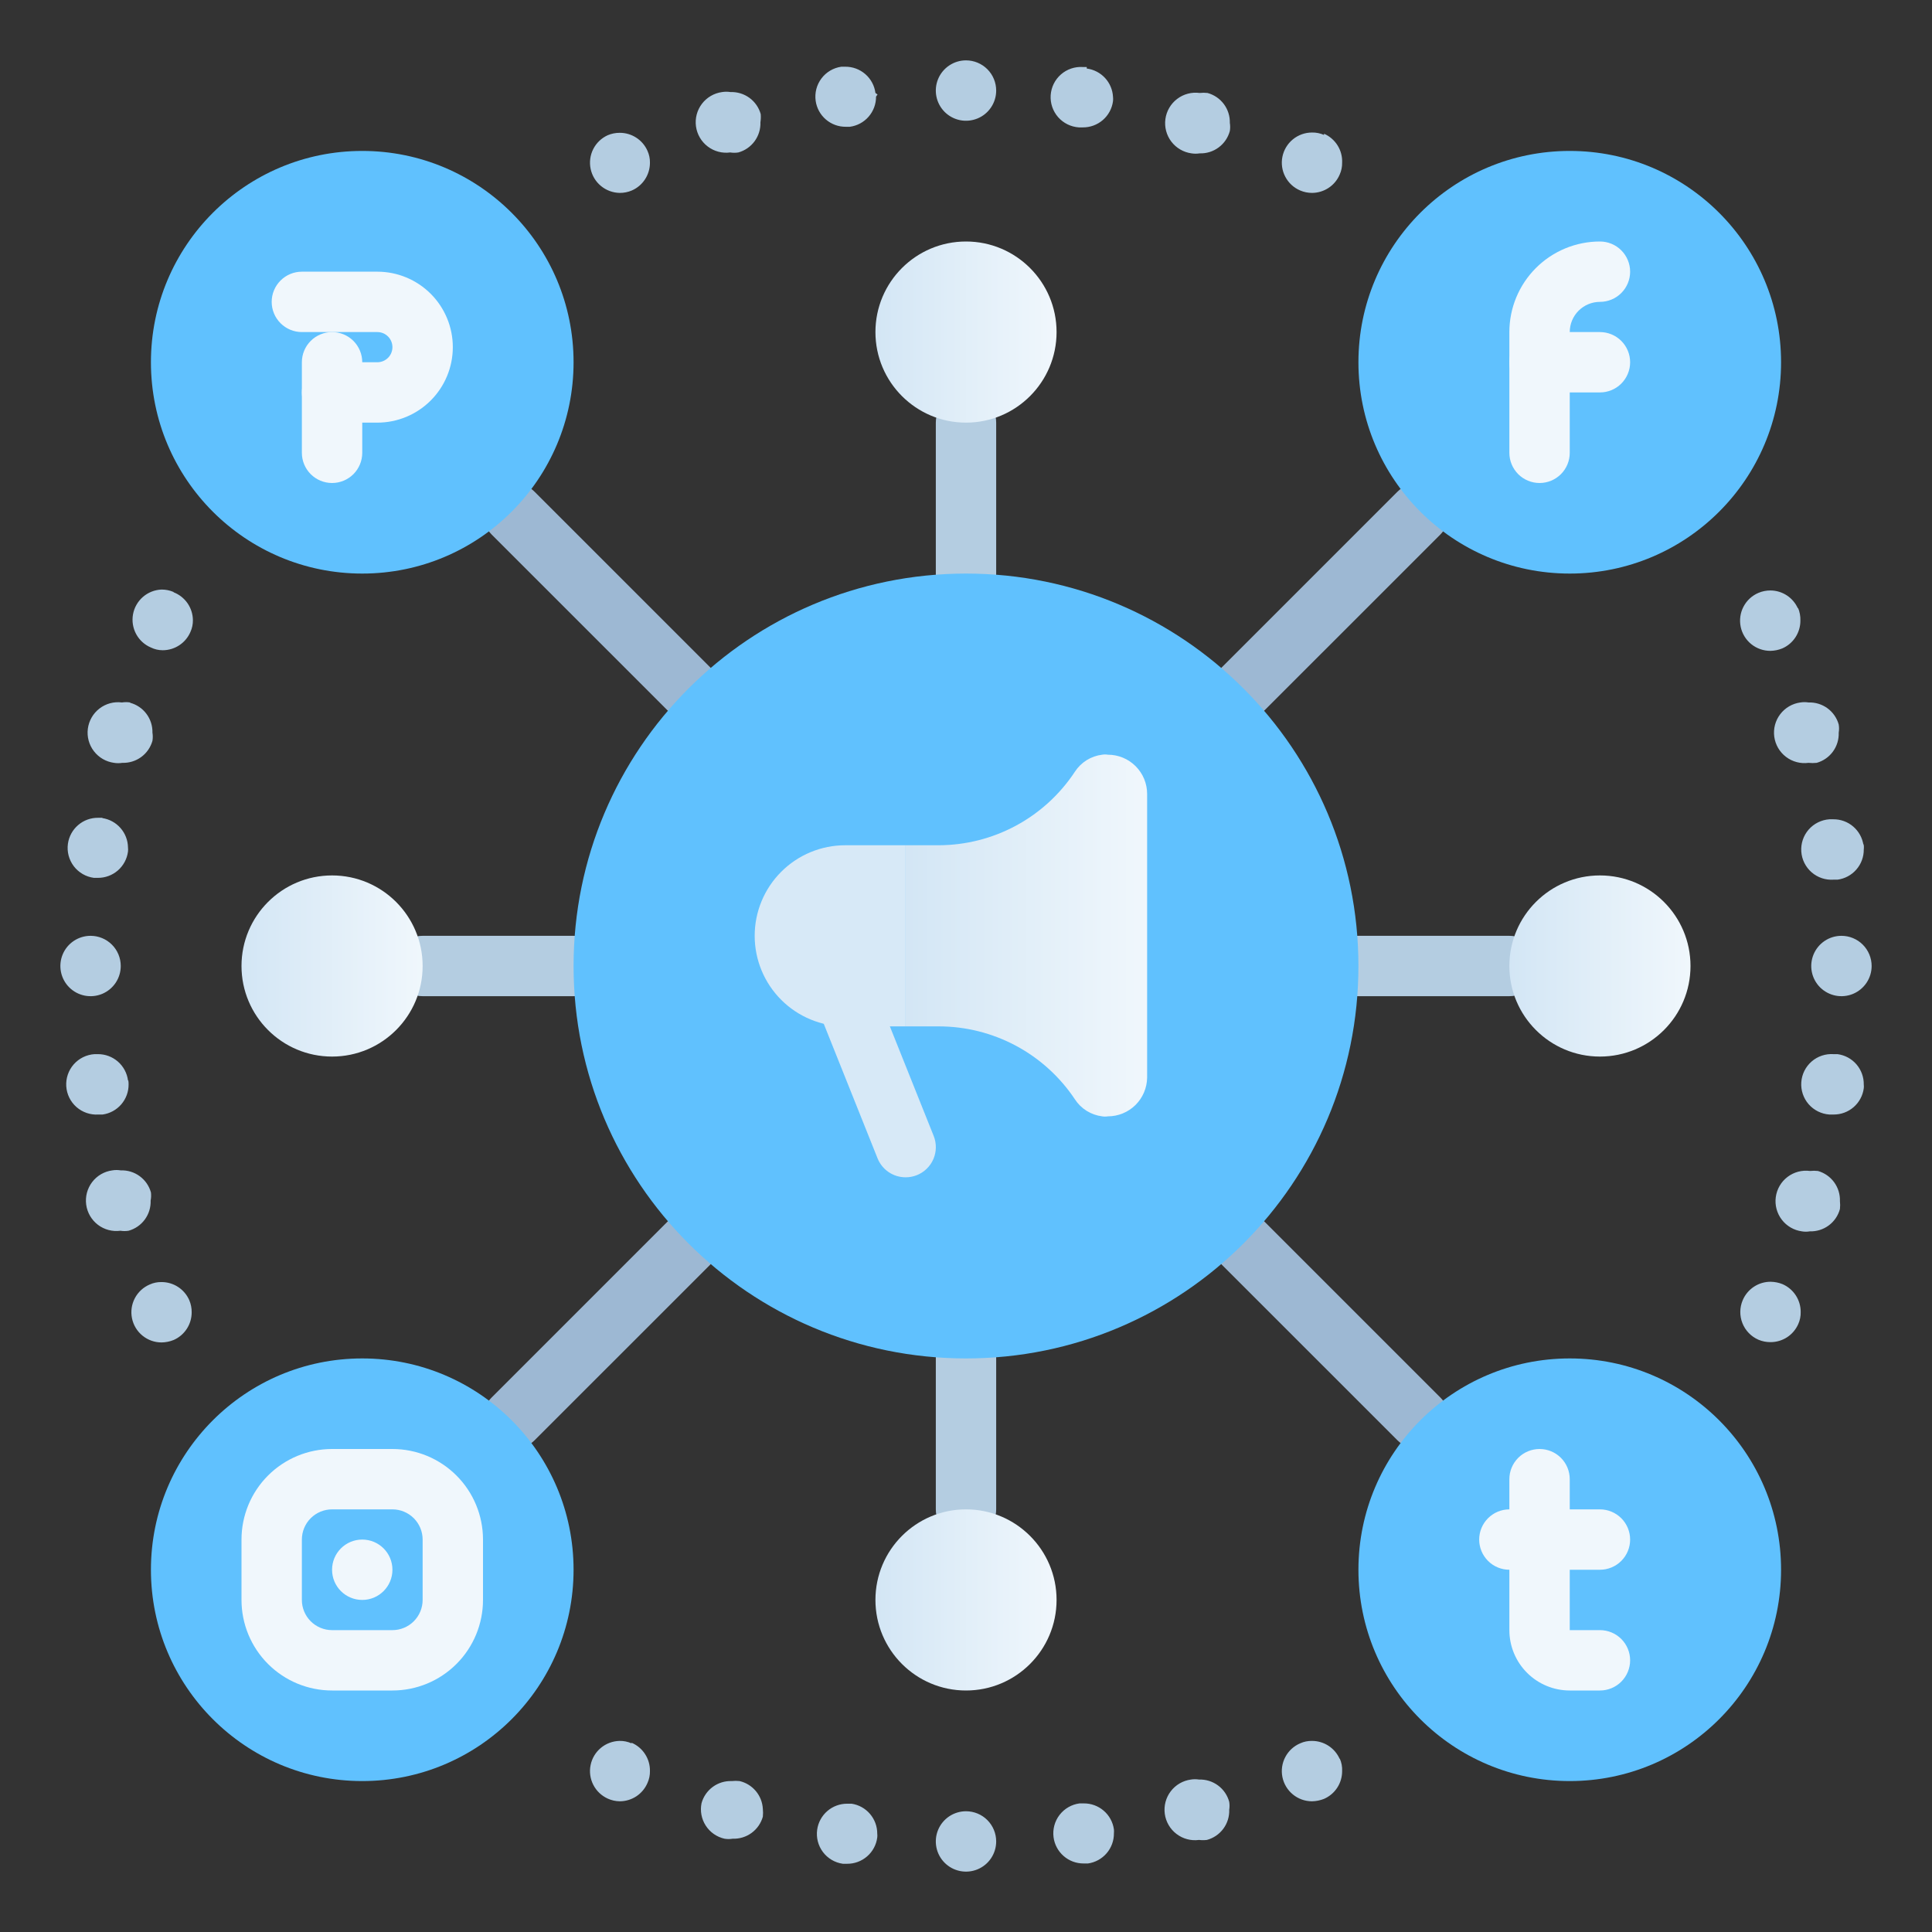 <svg width="98" height="98" viewBox="0 0 98 98" fill="none" xmlns="http://www.w3.org/2000/svg">
<rect x="0" y="0" width="98" height="98" fill="#333333" stroke="none"/>
<path d="M34.928 36.459C34.726 36.461 34.526 36.422 34.34 36.346C34.153 36.27 33.984 36.157 33.841 36.015L24.944 27.119C24.801 26.976 24.688 26.807 24.611 26.62C24.534 26.433 24.494 26.234 24.494 26.032C24.494 25.83 24.534 25.63 24.611 25.443C24.688 25.257 24.801 25.087 24.944 24.945C25.087 24.802 25.256 24.688 25.443 24.611C25.629 24.534 25.829 24.494 26.031 24.494C26.233 24.494 26.433 24.534 26.62 24.611C26.806 24.688 26.976 24.802 27.118 24.945L36.015 33.841C36.158 33.983 36.272 34.153 36.35 34.339C36.428 34.526 36.468 34.726 36.468 34.928C36.468 35.13 36.428 35.331 36.35 35.517C36.272 35.704 36.158 35.873 36.015 36.015C35.872 36.157 35.702 36.27 35.516 36.346C35.329 36.422 35.129 36.461 34.928 36.459ZM63.072 36.459C62.871 36.461 62.671 36.422 62.484 36.346C62.298 36.27 62.128 36.157 61.985 36.015C61.841 35.873 61.727 35.704 61.65 35.517C61.572 35.331 61.532 35.13 61.532 34.928C61.532 34.726 61.572 34.526 61.65 34.339C61.727 34.153 61.841 33.983 61.985 33.841L70.882 24.945C71.17 24.656 71.561 24.494 71.969 24.494C72.376 24.494 72.768 24.656 73.056 24.945C73.344 25.233 73.506 25.624 73.506 26.032C73.506 26.439 73.344 26.831 73.056 27.119L64.159 36.015C64.016 36.157 63.847 36.27 63.66 36.346C63.473 36.422 63.274 36.461 63.072 36.459ZM26.031 73.5C25.83 73.502 25.63 73.463 25.443 73.387C25.257 73.311 25.087 73.198 24.944 73.056C24.8 72.914 24.687 72.745 24.609 72.558C24.531 72.371 24.491 72.171 24.491 71.969C24.491 71.767 24.531 71.567 24.609 71.38C24.687 71.194 24.8 71.024 24.944 70.882L33.841 61.985C33.983 61.843 34.153 61.729 34.339 61.652C34.526 61.575 34.726 61.535 34.928 61.535C35.13 61.535 35.33 61.575 35.516 61.652C35.703 61.729 35.872 61.843 36.015 61.985C36.158 62.128 36.271 62.298 36.348 62.484C36.425 62.671 36.465 62.871 36.465 63.073C36.465 63.275 36.425 63.474 36.348 63.661C36.271 63.847 36.158 64.017 36.015 64.16L27.118 73.056C26.975 73.198 26.806 73.311 26.619 73.387C26.433 73.463 26.233 73.502 26.031 73.5ZM71.969 73.5C71.767 73.502 71.567 73.463 71.381 73.387C71.194 73.311 71.025 73.198 70.882 73.056L61.985 64.16C61.697 63.871 61.535 63.48 61.535 63.073C61.535 62.665 61.697 62.274 61.985 61.985C62.273 61.697 62.664 61.535 63.072 61.535C63.48 61.535 63.871 61.697 64.159 61.985L73.056 70.882C73.199 71.024 73.313 71.194 73.391 71.38C73.469 71.567 73.509 71.767 73.509 71.969C73.509 72.171 73.469 72.371 73.391 72.558C73.313 72.745 73.199 72.914 73.056 73.056C72.913 73.198 72.743 73.311 72.557 73.387C72.37 73.463 72.17 73.502 71.969 73.5Z" fill="#9DB8D3"/>
<path d="M29.094 50.531H21.438C21.031 50.531 20.642 50.37 20.355 50.083C20.068 49.796 19.906 49.406 19.906 49C19.906 48.594 20.068 48.204 20.355 47.917C20.642 47.63 21.031 47.469 21.438 47.469H29.094C29.5 47.469 29.889 47.63 30.177 47.917C30.464 48.204 30.625 48.594 30.625 49C30.625 49.406 30.464 49.796 30.177 50.083C29.889 50.37 29.5 50.531 29.094 50.531ZM76.562 50.531H68.906C68.5 50.531 68.111 50.37 67.823 50.083C67.536 49.796 67.375 49.406 67.375 49C67.375 48.594 67.536 48.204 67.823 47.917C68.111 47.63 68.5 47.469 68.906 47.469H76.562C76.969 47.469 77.358 47.63 77.645 47.917C77.932 48.204 78.094 48.594 78.094 49C78.094 49.406 77.932 49.796 77.645 50.083C77.358 50.37 76.969 50.531 76.562 50.531ZM49 30.625C48.594 30.625 48.204 30.464 47.917 30.177C47.63 29.889 47.469 29.5 47.469 29.094V21.438C47.469 21.031 47.63 20.642 47.917 20.355C48.204 20.068 48.594 19.906 49 19.906C49.406 19.906 49.796 20.068 50.083 20.355C50.37 20.642 50.531 21.031 50.531 21.438V29.094C50.531 29.5 50.37 29.889 50.083 30.177C49.796 30.464 49.406 30.625 49 30.625ZM49 78.094C48.594 78.094 48.204 77.932 47.917 77.645C47.63 77.358 47.469 76.969 47.469 76.562V68.906C47.469 68.5 47.63 68.111 47.917 67.823C48.204 67.536 48.594 67.375 49 67.375C49.406 67.375 49.796 67.536 50.083 67.823C50.37 68.111 50.531 68.5 50.531 68.906V76.562C50.531 76.969 50.37 77.358 50.083 77.645C49.796 77.932 49.406 78.094 49 78.094Z" fill="#B4CDE1"/>
<path d="M49 68.906C59.994 68.906 68.906 59.994 68.906 49C68.906 38.006 59.994 29.094 49 29.094C38.006 29.094 29.094 38.006 29.094 49C29.094 59.994 38.006 68.906 49 68.906Z" fill="#60C1FE"/>
<path d="M18.375 29.094C24.295 29.094 29.094 24.295 29.094 18.375C29.094 12.455 24.295 7.656 18.375 7.656C12.455 7.656 7.656 12.455 7.656 18.375C7.656 24.295 12.455 29.094 18.375 29.094Z" fill="#60C1FE"/>
<path d="M79.625 29.094C85.545 29.094 90.344 24.295 90.344 18.375C90.344 12.455 85.545 7.656 79.625 7.656C73.705 7.656 68.906 12.455 68.906 18.375C68.906 24.295 73.705 29.094 79.625 29.094Z" fill="#60C1FE"/>
<path d="M18.375 90.344C24.295 90.344 29.094 85.545 29.094 79.625C29.094 73.705 24.295 68.906 18.375 68.906C12.455 68.906 7.656 73.705 7.656 79.625C7.656 85.545 12.455 90.344 18.375 90.344Z" fill="#60C1FE"/>
<path d="M79.625 90.344C85.545 90.344 90.344 85.545 90.344 79.625C90.344 73.705 85.545 68.906 79.625 68.906C73.705 68.906 68.906 73.705 68.906 79.625C68.906 85.545 73.705 90.344 79.625 90.344Z" fill="#60C1FE"/>
<path d="M56.197 38.282C56.101 38.266 56.002 38.266 55.906 38.282C55.628 38.316 55.36 38.41 55.122 38.558C54.884 38.706 54.681 38.905 54.528 39.139C53.773 40.286 52.746 41.227 51.538 41.879C50.33 42.531 48.979 42.873 47.607 42.875H45.938V52.063H47.607C48.976 52.061 50.325 52.399 51.533 53.045C52.741 53.692 53.77 54.627 54.528 55.768C54.681 56.003 54.884 56.201 55.122 56.349C55.36 56.497 55.628 56.592 55.906 56.626C56.002 56.642 56.101 56.642 56.197 56.626C56.72 56.626 57.221 56.42 57.594 56.054C57.966 55.687 58.179 55.188 58.188 54.666V40.272C58.188 39.744 57.978 39.238 57.605 38.865C57.231 38.491 56.725 38.282 56.197 38.282Z" fill="url(#paint0_linear_5_314)"/>
<path d="M45.937 59.718C45.631 59.718 45.331 59.627 45.077 59.455C44.823 59.283 44.627 59.038 44.513 58.754L41.451 51.097C41.376 50.91 41.34 50.71 41.342 50.509C41.345 50.308 41.388 50.109 41.467 49.924C41.547 49.739 41.662 49.572 41.806 49.432C41.951 49.291 42.121 49.181 42.308 49.107C42.495 49.032 42.695 48.995 42.896 48.998C43.098 49.001 43.296 49.044 43.481 49.123C43.666 49.203 43.834 49.318 43.974 49.462C44.114 49.607 44.225 49.777 44.299 49.964L47.361 57.62C47.436 57.807 47.473 58.007 47.47 58.209C47.468 58.41 47.425 58.609 47.346 58.794C47.266 58.978 47.151 59.146 47.006 59.286C46.862 59.426 46.691 59.537 46.504 59.611C46.324 59.682 46.131 59.719 45.937 59.718Z" fill="#D7E9F7"/>
<path d="M32.845 7.656C32.726 7.382 32.529 7.149 32.278 6.986C32.028 6.823 31.735 6.736 31.437 6.737C31.226 6.736 31.018 6.778 30.824 6.86C30.508 7.004 30.249 7.252 30.092 7.562C29.935 7.872 29.889 8.227 29.96 8.567C30.031 8.908 30.216 9.214 30.485 9.435C30.753 9.656 31.089 9.78 31.437 9.785C31.647 9.786 31.855 9.745 32.049 9.662C32.323 9.543 32.556 9.346 32.719 9.095C32.882 8.845 32.969 8.552 32.968 8.253C32.972 8.048 32.93 7.844 32.845 7.656ZM67.161 6.845C66.968 6.759 66.759 6.717 66.548 6.722C66.195 6.723 65.854 6.845 65.581 7.069C65.308 7.292 65.121 7.603 65.05 7.949C64.98 8.294 65.031 8.654 65.196 8.966C65.36 9.278 65.626 9.524 65.951 9.662C66.14 9.743 66.343 9.784 66.548 9.785C66.849 9.784 67.142 9.696 67.393 9.53C67.644 9.364 67.84 9.127 67.957 8.851C68.041 8.663 68.083 8.459 68.079 8.253C68.093 7.944 68.012 7.638 67.848 7.376C67.684 7.114 67.444 6.907 67.161 6.783V6.845ZM38.587 5.788C38.495 5.457 38.293 5.167 38.016 4.964C37.738 4.761 37.4 4.658 37.056 4.67C36.914 4.647 36.77 4.647 36.627 4.67C36.221 4.725 35.854 4.939 35.605 5.265C35.357 5.591 35.248 6.002 35.303 6.408C35.358 6.814 35.572 7.182 35.898 7.43C36.224 7.679 36.635 7.788 37.041 7.733C37.178 7.755 37.318 7.755 37.454 7.733C37.786 7.64 38.076 7.439 38.279 7.161C38.481 6.883 38.585 6.545 38.572 6.202C38.593 6.065 38.599 5.926 38.587 5.788ZM61.25 4.716C61.118 4.701 60.984 4.701 60.852 4.716C60.446 4.661 60.035 4.77 59.709 5.019C59.383 5.267 59.169 5.635 59.114 6.041C59.059 6.447 59.168 6.858 59.416 7.184C59.665 7.51 60.032 7.724 60.438 7.779C60.575 7.801 60.715 7.801 60.852 7.779C61.198 7.791 61.537 7.685 61.815 7.479C62.093 7.274 62.293 6.98 62.383 6.646C62.405 6.509 62.405 6.369 62.383 6.232C62.392 5.889 62.284 5.553 62.079 5.278C61.873 5.003 61.581 4.805 61.25 4.716ZM44.406 4.716C44.358 4.346 44.175 4.005 43.893 3.76C43.611 3.515 43.249 3.381 42.875 3.384H42.676C42.274 3.441 41.911 3.655 41.667 3.98C41.423 4.304 41.318 4.712 41.374 5.114C41.426 5.482 41.61 5.819 41.892 6.061C42.174 6.303 42.534 6.435 42.906 6.431H43.105C43.475 6.383 43.816 6.2 44.061 5.918C44.306 5.636 44.44 5.274 44.437 4.9C44.465 4.866 44.491 4.83 44.513 4.793L44.406 4.716ZM55.125 3.399H54.926C54.52 3.373 54.12 3.509 53.814 3.777C53.508 4.046 53.322 4.425 53.295 4.831C53.269 5.237 53.405 5.637 53.673 5.943C53.942 6.249 54.321 6.435 54.727 6.462H54.926C55.3 6.465 55.662 6.331 55.944 6.086C56.226 5.841 56.409 5.5 56.457 5.13C56.465 5.058 56.465 4.987 56.457 4.915C56.439 4.557 56.295 4.217 56.052 3.954C55.808 3.691 55.48 3.522 55.125 3.476V3.399ZM49 3.062C48.697 3.062 48.401 3.152 48.149 3.321C47.898 3.489 47.701 3.728 47.585 4.008C47.469 4.288 47.439 4.595 47.498 4.892C47.557 5.19 47.703 5.462 47.917 5.677C48.131 5.891 48.404 6.036 48.701 6.096C48.998 6.155 49.306 6.124 49.586 6.008C49.866 5.893 50.105 5.696 50.273 5.444C50.441 5.193 50.531 4.897 50.531 4.594C50.531 4.188 50.37 3.798 50.083 3.511C49.796 3.224 49.406 3.062 49 3.062ZM49 91.875C48.697 91.875 48.401 91.965 48.149 92.133C47.898 92.301 47.701 92.54 47.585 92.82C47.469 93.1 47.439 93.408 47.498 93.705C47.557 94.002 47.703 94.275 47.917 94.489C48.131 94.703 48.404 94.849 48.701 94.908C48.998 94.967 49.306 94.937 49.586 94.821C49.866 94.705 50.105 94.509 50.273 94.257C50.441 94.005 50.531 93.709 50.531 93.406C50.531 93 50.37 92.611 50.083 92.323C49.796 92.036 49.406 91.875 49 91.875ZM56.503 92.794C56.451 92.426 56.267 92.089 55.985 91.847C55.704 91.605 55.343 91.473 54.972 91.477H54.758C54.356 91.53 53.992 91.741 53.745 92.062C53.498 92.384 53.389 92.79 53.441 93.192C53.489 93.563 53.672 93.903 53.954 94.148C54.236 94.394 54.598 94.527 54.972 94.524H55.186C55.554 94.472 55.891 94.288 56.133 94.006C56.375 93.725 56.507 93.364 56.503 92.993C56.509 92.927 56.509 92.86 56.503 92.794ZM43.197 91.492H42.982C42.611 91.489 42.25 91.62 41.969 91.862C41.687 92.105 41.503 92.441 41.451 92.809C41.394 93.211 41.499 93.619 41.743 93.944C41.987 94.268 42.35 94.483 42.752 94.539H42.967C43.341 94.543 43.703 94.409 43.985 94.163C44.267 93.918 44.45 93.578 44.498 93.207C44.506 93.141 44.506 93.074 44.498 93.008C44.499 92.641 44.367 92.287 44.129 92.009C43.89 91.73 43.559 91.547 43.197 91.492ZM62.352 91.4C62.263 91.066 62.063 90.772 61.785 90.567C61.507 90.361 61.167 90.255 60.821 90.267C60.684 90.245 60.545 90.245 60.408 90.267C60.002 90.322 59.634 90.536 59.386 90.862C59.137 91.188 59.029 91.599 59.083 92.005C59.138 92.411 59.352 92.779 59.678 93.027C60.004 93.276 60.415 93.385 60.821 93.33C60.953 93.346 61.087 93.346 61.219 93.33C61.553 93.24 61.847 93.04 62.053 92.762C62.259 92.484 62.364 92.144 62.352 91.798C62.373 91.666 62.373 91.532 62.352 91.4ZM37.516 90.344C37.383 90.329 37.25 90.329 37.117 90.344C36.774 90.331 36.436 90.434 36.158 90.637C35.88 90.84 35.679 91.13 35.586 91.462C35.504 91.855 35.58 92.265 35.798 92.603C36.016 92.942 36.358 93.18 36.75 93.268C36.887 93.291 37.026 93.291 37.163 93.268C37.507 93.281 37.845 93.178 38.123 92.975C38.401 92.772 38.602 92.482 38.695 92.151C38.709 92.018 38.709 91.885 38.695 91.752C38.677 91.422 38.553 91.106 38.34 90.852C38.127 90.598 37.838 90.419 37.516 90.344ZM67.957 89.226C67.837 88.952 67.64 88.719 67.39 88.556C67.14 88.393 66.847 88.306 66.548 88.307C66.343 88.303 66.138 88.345 65.951 88.43C65.626 88.568 65.36 88.814 65.196 89.126C65.031 89.438 64.98 89.798 65.05 90.143C65.121 90.489 65.308 90.8 65.581 91.023C65.854 91.247 66.195 91.369 66.548 91.37C66.758 91.366 66.966 91.325 67.161 91.247C67.434 91.128 67.668 90.931 67.831 90.68C67.994 90.43 68.08 90.137 68.079 89.838C68.09 89.617 68.048 89.397 67.957 89.195V89.226ZM32.034 88.43C31.841 88.344 31.632 88.302 31.421 88.307C31.075 88.316 30.741 88.441 30.475 88.664C30.209 88.886 30.027 89.192 29.958 89.532C29.888 89.871 29.936 90.224 30.094 90.533C30.251 90.842 30.509 91.088 30.824 91.232C31.017 91.32 31.225 91.367 31.437 91.37C31.737 91.369 32.031 91.281 32.282 91.115C32.532 90.948 32.728 90.712 32.845 90.436C32.93 90.248 32.972 90.044 32.968 89.838C32.974 89.533 32.888 89.232 32.721 88.976C32.555 88.719 32.315 88.518 32.034 88.399V88.43ZM9.601 65.951C9.481 65.677 9.284 65.444 9.034 65.281C8.784 65.118 8.491 65.031 8.192 65.032C7.987 65.028 7.783 65.07 7.595 65.155C7.271 65.293 7.004 65.539 6.84 65.851C6.676 66.163 6.624 66.523 6.695 66.868C6.765 67.214 6.952 67.525 7.225 67.748C7.498 67.972 7.839 68.094 8.192 68.095C8.402 68.092 8.61 68.051 8.805 67.972C9.079 67.853 9.312 67.656 9.475 67.405C9.638 67.155 9.724 66.862 9.723 66.563C9.725 66.353 9.683 66.144 9.601 65.951ZM7.656 60.484C7.564 60.153 7.362 59.863 7.084 59.66C6.807 59.457 6.469 59.354 6.125 59.367C5.983 59.343 5.838 59.343 5.696 59.367C5.29 59.421 4.922 59.635 4.674 59.961C4.426 60.287 4.317 60.698 4.372 61.105C4.427 61.511 4.64 61.878 4.966 62.127C5.292 62.375 5.704 62.484 6.11 62.429C6.247 62.451 6.386 62.451 6.523 62.429C6.854 62.336 7.145 62.135 7.348 61.857C7.55 61.58 7.654 61.242 7.641 60.898C7.668 60.762 7.673 60.622 7.656 60.484ZM6.492 54.803C6.444 54.433 6.261 54.093 5.979 53.847C5.697 53.602 5.335 53.468 4.961 53.471H4.793C4.592 53.484 4.395 53.537 4.214 53.626C4.034 53.715 3.872 53.839 3.739 53.99C3.471 54.296 3.335 54.696 3.361 55.102C3.387 55.508 3.574 55.887 3.88 56.156C4.186 56.424 4.586 56.56 4.992 56.534H5.206C5.574 56.482 5.911 56.298 6.153 56.016C6.395 55.734 6.527 55.374 6.523 55.002C6.524 54.936 6.519 54.869 6.508 54.803H6.492ZM4.594 47.469C4.291 47.469 3.995 47.559 3.743 47.727C3.491 47.895 3.295 48.134 3.179 48.414C3.063 48.694 3.033 49.002 3.092 49.299C3.151 49.596 3.297 49.869 3.511 50.083C3.725 50.297 3.998 50.443 4.295 50.502C4.592 50.561 4.9 50.531 5.18 50.415C5.46 50.299 5.699 50.102 5.867 49.851C6.035 49.599 6.125 49.303 6.125 49C6.125 48.594 5.964 48.204 5.677 47.917C5.389 47.63 5 47.469 4.594 47.469ZM5.191 41.482H4.977C4.605 41.478 4.245 41.609 3.963 41.852C3.681 42.094 3.497 42.431 3.445 42.798C3.417 42.999 3.429 43.202 3.48 43.398C3.532 43.593 3.621 43.777 3.743 43.938C3.866 44.099 4.019 44.234 4.194 44.335C4.369 44.437 4.562 44.502 4.762 44.529H4.961C5.335 44.532 5.697 44.398 5.979 44.153C6.261 43.907 6.444 43.567 6.492 43.197C6.5 43.125 6.5 43.053 6.492 42.982C6.486 42.621 6.351 42.273 6.113 42.002C5.875 41.73 5.548 41.551 5.191 41.497V41.482ZM6.6 35.632C6.463 35.61 6.323 35.61 6.186 35.632C5.78 35.579 5.37 35.69 5.045 35.94C4.721 36.19 4.509 36.558 4.456 36.964C4.403 37.37 4.514 37.781 4.764 38.105C5.014 38.43 5.382 38.642 5.788 38.695C5.925 38.717 6.065 38.717 6.202 38.695C6.545 38.707 6.883 38.604 7.161 38.401C7.439 38.199 7.64 37.908 7.733 37.577C7.755 37.44 7.755 37.3 7.733 37.163C7.741 36.82 7.634 36.484 7.428 36.209C7.223 35.934 6.931 35.737 6.6 35.648V35.632ZM8.805 30.028C8.611 29.945 8.403 29.904 8.192 29.905C7.845 29.919 7.512 30.051 7.249 30.279C6.987 30.508 6.809 30.818 6.747 31.161C6.685 31.503 6.741 31.856 6.906 32.163C7.071 32.469 7.336 32.71 7.656 32.845C7.842 32.936 8.046 32.983 8.253 32.983C8.554 32.983 8.848 32.894 9.098 32.728C9.349 32.562 9.545 32.326 9.662 32.049C9.747 31.861 9.788 31.657 9.785 31.452C9.781 31.146 9.685 30.848 9.511 30.597C9.336 30.346 9.09 30.153 8.805 30.043V30.028ZM90.42 65.139C90.231 65.062 90.028 65.021 89.823 65.017C89.52 65.014 89.223 65.101 88.969 65.268C88.716 65.434 88.517 65.672 88.399 65.951C88.24 66.323 88.235 66.742 88.384 67.118C88.533 67.494 88.825 67.795 89.195 67.957C89.389 68.039 89.597 68.081 89.808 68.079C90.107 68.08 90.399 67.994 90.65 67.831C90.9 67.668 91.097 67.434 91.217 67.161C91.303 66.968 91.345 66.759 91.339 66.548C91.34 66.249 91.254 65.957 91.09 65.706C90.927 65.456 90.694 65.259 90.42 65.139ZM92.212 59.397C92.08 59.382 91.946 59.382 91.814 59.397C91.408 59.342 90.996 59.451 90.67 59.7C90.344 59.948 90.131 60.316 90.076 60.722C90.021 61.128 90.13 61.539 90.378 61.865C90.626 62.191 90.994 62.405 91.4 62.46C91.532 62.483 91.667 62.483 91.798 62.46C92.144 62.471 92.484 62.366 92.762 62.16C93.04 61.955 93.24 61.661 93.33 61.327C93.345 61.194 93.345 61.061 93.33 60.928C93.342 60.585 93.239 60.247 93.036 59.969C92.834 59.691 92.543 59.49 92.212 59.397ZM93.207 53.471H93.008C92.602 53.443 92.201 53.577 91.894 53.844C91.587 54.111 91.398 54.489 91.37 54.895C91.341 55.301 91.475 55.702 91.742 56.01C92.01 56.317 92.388 56.505 92.794 56.534H93.008C93.382 56.537 93.744 56.403 94.026 56.158C94.308 55.912 94.491 55.572 94.539 55.202C94.547 55.141 94.547 55.079 94.539 55.018C94.546 54.641 94.414 54.276 94.169 53.99C93.923 53.705 93.581 53.52 93.207 53.471ZM93.406 47.469C93.103 47.469 92.807 47.559 92.555 47.727C92.304 47.895 92.108 48.134 91.992 48.414C91.876 48.694 91.845 49.002 91.904 49.299C91.963 49.596 92.109 49.869 92.323 50.083C92.538 50.297 92.811 50.443 93.108 50.502C93.404 50.561 93.712 50.531 93.992 50.415C94.272 50.299 94.511 50.102 94.679 49.851C94.848 49.599 94.938 49.303 94.938 49C94.938 48.594 94.776 48.204 94.489 47.917C94.202 47.63 93.812 47.469 93.406 47.469ZM94.524 42.875C94.472 42.507 94.288 42.171 94.006 41.928C93.725 41.686 93.364 41.554 92.993 41.558H92.794C92.388 41.587 92.01 41.775 91.742 42.082C91.475 42.39 91.341 42.79 91.37 43.197C91.398 43.603 91.587 43.981 91.894 44.248C92.201 44.515 92.602 44.649 93.008 44.621H93.207C93.578 44.572 93.918 44.389 94.163 44.107C94.409 43.825 94.543 43.463 94.539 43.089C94.552 42.987 94.547 42.883 94.524 42.783V42.875ZM93.268 36.75C93.176 36.419 92.974 36.128 92.697 35.926C92.419 35.723 92.081 35.62 91.737 35.632C91.6 35.61 91.461 35.61 91.324 35.632C90.918 35.687 90.55 35.901 90.302 36.227C90.053 36.553 89.944 36.964 89.999 37.37C90.054 37.776 90.268 38.144 90.594 38.392C90.92 38.641 91.331 38.749 91.737 38.695C91.875 38.71 92.013 38.71 92.151 38.695C92.482 38.602 92.772 38.401 92.975 38.123C93.178 37.845 93.281 37.507 93.268 37.163C93.291 37.026 93.291 36.887 93.268 36.75ZM91.201 30.87C91.083 30.599 90.888 30.367 90.641 30.204C90.393 30.041 90.104 29.953 89.808 29.951C89.597 29.95 89.389 29.991 89.195 30.074C88.87 30.212 88.602 30.46 88.438 30.774C88.274 31.087 88.224 31.448 88.296 31.795C88.368 32.141 88.558 32.452 88.834 32.675C89.11 32.897 89.454 33.017 89.808 33.014C90.013 33.01 90.215 32.968 90.405 32.891C90.679 32.772 90.912 32.575 91.075 32.324C91.238 32.074 91.325 31.781 91.324 31.483C91.332 31.257 91.29 31.032 91.201 30.824V30.87Z" fill="#B4CDE1"/>
<path d="M78.094 24.5C77.688 24.5 77.298 24.339 77.011 24.052C76.724 23.764 76.562 23.375 76.562 22.969V16.844C76.562 15.625 77.046 14.457 77.908 13.595C78.769 12.734 79.938 12.25 81.156 12.25C81.562 12.25 81.952 12.411 82.239 12.698C82.526 12.986 82.688 13.375 82.688 13.781C82.688 14.187 82.526 14.577 82.239 14.864C81.952 15.151 81.562 15.312 81.156 15.312C80.75 15.312 80.361 15.474 80.073 15.761C79.786 16.048 79.625 16.438 79.625 16.844V22.969C79.625 23.375 79.464 23.764 79.177 24.052C78.889 24.339 78.5 24.5 78.094 24.5Z" fill="#F0F7FC"/>
<path d="M81.156 19.906H78.094C77.688 19.906 77.298 19.745 77.011 19.458C76.724 19.171 76.562 18.781 76.562 18.375C76.562 17.969 76.724 17.579 77.011 17.292C77.298 17.005 77.688 16.844 78.094 16.844H81.156C81.562 16.844 81.952 17.005 82.239 17.292C82.526 17.579 82.688 17.969 82.688 18.375C82.688 18.781 82.526 19.171 82.239 19.458C81.952 19.745 81.562 19.906 81.156 19.906ZM81.156 85.75H79.625C78.813 85.75 78.034 85.427 77.46 84.853C76.885 84.279 76.562 83.5 76.562 82.688V75.031C76.562 74.625 76.724 74.236 77.011 73.948C77.298 73.661 77.688 73.5 78.094 73.5C78.5 73.5 78.889 73.661 79.177 73.948C79.464 74.236 79.625 74.625 79.625 75.031V82.688H81.156C81.562 82.688 81.952 82.849 82.239 83.136C82.526 83.423 82.688 83.813 82.688 84.219C82.688 84.625 82.526 85.014 82.239 85.302C81.952 85.589 81.562 85.75 81.156 85.75Z" fill="#F0F7FC"/>
<path d="M81.156 79.625H76.562C76.156 79.625 75.767 79.464 75.48 79.177C75.193 78.889 75.031 78.5 75.031 78.094C75.031 77.688 75.193 77.298 75.48 77.011C75.767 76.724 76.156 76.562 76.562 76.562H81.156C81.562 76.562 81.952 76.724 82.239 77.011C82.526 77.298 82.688 77.688 82.688 78.094C82.688 78.5 82.526 78.889 82.239 79.177C81.952 79.464 81.562 79.625 81.156 79.625ZM19.906 85.75H16.844C15.625 85.75 14.457 85.266 13.595 84.404C12.734 83.543 12.25 82.375 12.25 81.156V78.094C12.25 76.875 12.734 75.707 13.595 74.846C14.457 73.984 15.625 73.5 16.844 73.5H19.906C21.125 73.5 22.293 73.984 23.154 74.846C24.016 75.707 24.5 76.875 24.5 78.094V81.156C24.5 82.375 24.016 83.543 23.154 84.404C22.293 85.266 21.125 85.75 19.906 85.75ZM16.844 76.562C16.438 76.562 16.048 76.724 15.761 77.011C15.474 77.298 15.312 77.688 15.312 78.094V81.156C15.312 81.562 15.474 81.952 15.761 82.239C16.048 82.526 16.438 82.688 16.844 82.688H19.906C20.312 82.688 20.702 82.526 20.989 82.239C21.276 81.952 21.438 81.562 21.438 81.156V78.094C21.438 77.688 21.276 77.298 20.989 77.011C20.702 76.724 20.312 76.562 19.906 76.562H16.844Z" fill="#F0F7FC"/>
<path d="M18.375 81.156C19.221 81.156 19.906 80.471 19.906 79.625C19.906 78.779 19.221 78.094 18.375 78.094C17.529 78.094 16.844 78.779 16.844 79.625C16.844 80.471 17.529 81.156 18.375 81.156Z" fill="#F0F7FC"/>
<path d="M19.141 21.438H16.844C16.438 21.438 16.048 21.276 15.761 20.989C15.474 20.702 15.312 20.312 15.312 19.906C15.312 19.5 15.474 19.111 15.761 18.823C16.048 18.536 16.438 18.375 16.844 18.375H19.141C19.344 18.375 19.538 18.294 19.682 18.151C19.826 18.007 19.906 17.812 19.906 17.609C19.906 17.406 19.826 17.212 19.682 17.068C19.538 16.924 19.344 16.844 19.141 16.844H15.312C14.906 16.844 14.517 16.682 14.23 16.395C13.943 16.108 13.781 15.719 13.781 15.312C13.781 14.906 13.943 14.517 14.23 14.23C14.517 13.943 14.906 13.781 15.312 13.781H19.141C20.156 13.781 21.13 14.185 21.848 14.902C22.565 15.62 22.969 16.594 22.969 17.609C22.969 18.625 22.565 19.598 21.848 20.316C21.13 21.034 20.156 21.438 19.141 21.438Z" fill="#F0F7FC"/>
<path d="M16.844 24.5C16.438 24.5 16.048 24.339 15.761 24.052C15.474 23.764 15.312 23.375 15.312 22.969V18.375C15.312 17.969 15.474 17.579 15.761 17.292C16.048 17.005 16.438 16.844 16.844 16.844C17.25 16.844 17.639 17.005 17.927 17.292C18.214 17.579 18.375 17.969 18.375 18.375V22.969C18.375 23.375 18.214 23.764 17.927 24.052C17.639 24.339 17.25 24.5 16.844 24.5Z" fill="#F0F7FC"/>
<path d="M16.844 53.594C19.381 53.594 21.438 51.537 21.438 49C21.438 46.463 19.381 44.406 16.844 44.406C14.307 44.406 12.25 46.463 12.25 49C12.25 51.537 14.307 53.594 16.844 53.594Z" fill="url(#paint1_linear_5_314)"/>
<path d="M81.156 53.594C83.693 53.594 85.75 51.537 85.75 49C85.75 46.463 83.693 44.406 81.156 44.406C78.619 44.406 76.562 46.463 76.562 49C76.562 51.537 78.619 53.594 81.156 53.594Z" fill="url(#paint2_linear_5_314)"/>
<path d="M49 21.438C51.537 21.438 53.594 19.381 53.594 16.844C53.594 14.307 51.537 12.25 49 12.25C46.463 12.25 44.406 14.307 44.406 16.844C44.406 19.381 46.463 21.438 49 21.438Z" fill="url(#paint3_linear_5_314)"/>
<path d="M49 85.75C51.537 85.75 53.594 83.693 53.594 81.156C53.594 78.619 51.537 76.562 49 76.562C46.463 76.562 44.406 78.619 44.406 81.156C44.406 83.693 46.463 85.75 49 85.75Z" fill="url(#paint4_linear_5_314)"/>
<path d="M42.875 42.875H45.938V52.062H42.875C41.657 52.062 40.488 51.578 39.627 50.717C38.765 49.855 38.281 48.687 38.281 47.469C38.281 46.25 38.765 45.082 39.627 44.221C40.488 43.359 41.657 42.875 42.875 42.875Z" fill="#D7E9F7"/>
<defs>
<linearGradient id="paint0_linear_5_314" x1="45.938" y1="47.469" x2="58.188" y2="47.469" gradientUnits="userSpaceOnUse">
<stop stop-color="#D3E6F5"/>
<stop offset="1" stop-color="#F0F7FC"/>
</linearGradient>
<linearGradient id="paint1_linear_5_314" x1="12.25" y1="49" x2="21.438" y2="49" gradientUnits="userSpaceOnUse">
<stop stop-color="#D3E6F5"/>
<stop offset="1" stop-color="#F0F7FC"/>
</linearGradient>
<linearGradient id="paint2_linear_5_314" x1="76.562" y1="49" x2="85.75" y2="49" gradientUnits="userSpaceOnUse">
<stop stop-color="#D3E6F5"/>
<stop offset="1" stop-color="#F0F7FC"/>
</linearGradient>
<linearGradient id="paint3_linear_5_314" x1="44.406" y1="16.844" x2="53.594" y2="16.844" gradientUnits="userSpaceOnUse">
<stop stop-color="#D3E6F5"/>
<stop offset="1" stop-color="#F0F7FC"/>
</linearGradient>
<linearGradient id="paint4_linear_5_314" x1="44.406" y1="81.156" x2="53.594" y2="81.156" gradientUnits="userSpaceOnUse">
<stop stop-color="#D3E6F5"/>
<stop offset="1" stop-color="#F0F7FC"/>
</linearGradient>
</defs>
</svg>
